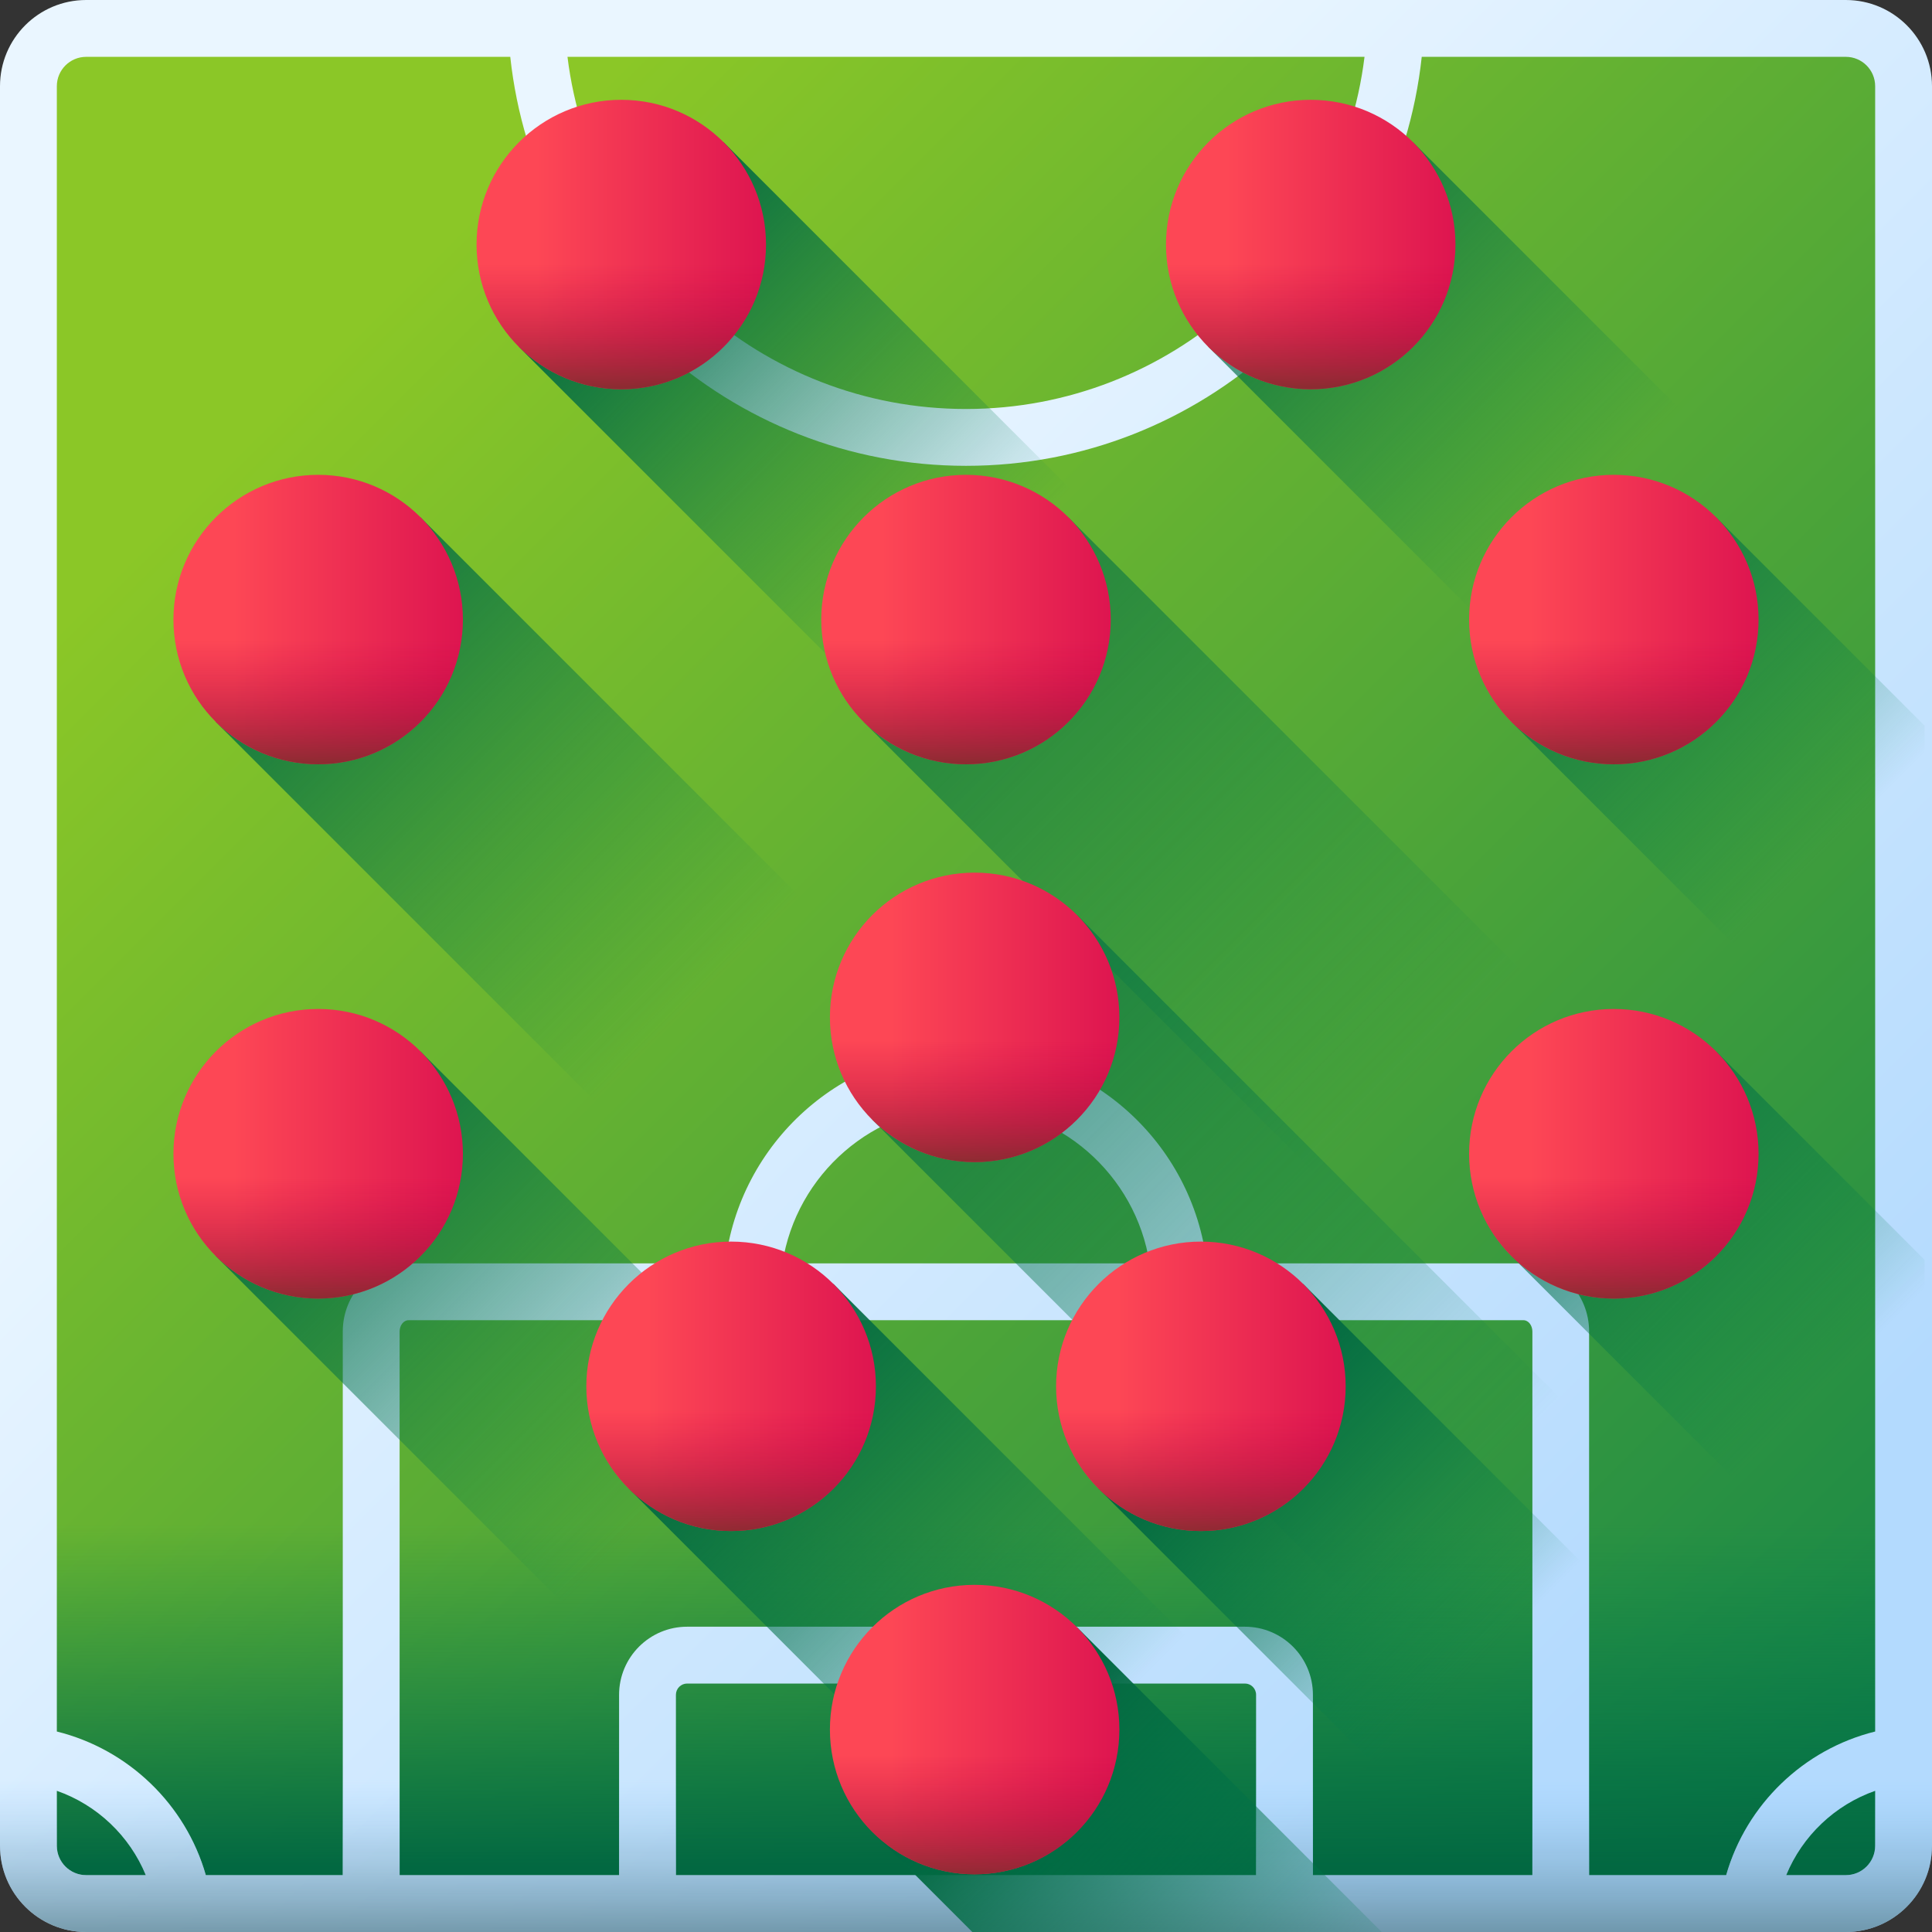 <?xml version="1.0" encoding="UTF-8"?>
<svg xmlns="http://www.w3.org/2000/svg" xmlns:xlink="http://www.w3.org/1999/xlink" width="62px" height="62px" viewBox="0 0 62 62" version="1.1">
<rect x="0" y="0" width="62" height="62" fill="#333333" stroke="none"/>
<defs>
<linearGradient id="linear0" gradientUnits="userSpaceOnUse" x1="88.782" y1="90.743" x2="554.905" y2="556.865" gradientTransform="matrix(0.122,0,0,0.122,0,0)">
<stop offset="0" style="stop-color:rgb(54.51%,78.039%,15.294%);stop-opacity:1;"/>
<stop offset="1" style="stop-color:rgb(0.392%,48.235%,30.588%);stop-opacity:1;"/>
</linearGradient>
<linearGradient id="linear1" gradientUnits="userSpaceOnUse" x1="255.001" y1="400.961" x2="255.001" y2="491.05" gradientTransform="matrix(0.122,0,0,0.122,0,0)">
<stop offset="0" style="stop-color:rgb(0.392%,48.235%,30.588%);stop-opacity:0;"/>
<stop offset="1" style="stop-color:rgb(0.784%,40.784%,25.49%);stop-opacity:1;"/>
</linearGradient>
<linearGradient id="linear2" gradientUnits="userSpaceOnUse" x1="151.017" y1="151.016" x2="434.519" y2="434.518" gradientTransform="matrix(0.122,0,0,0.122,0,0)">
<stop offset="0" style="stop-color:rgb(91.765%,96.471%,100%);stop-opacity:1;"/>
<stop offset="1" style="stop-color:rgb(70.196%,85.49%,99.608%);stop-opacity:1;"/>
</linearGradient>
<linearGradient id="linear3" gradientUnits="userSpaceOnUse" x1="255.001" y1="467.961" x2="255.001" y2="520.43" gradientTransform="matrix(0.122,0,0,0.122,0,0)">
<stop offset="0" style="stop-color:rgb(54.118%,78.824%,99.608%);stop-opacity:0;"/>
<stop offset="0.063" style="stop-color:rgb(52.157%,76.078%,95.294%);stop-opacity:0.063;"/>
<stop offset="0.368" style="stop-color:rgb(43.922%,63.922%,76.471%);stop-opacity:0.369;"/>
<stop offset="0.636" style="stop-color:rgb(37.647%,54.902%,62.745%);stop-opacity:0.635;"/>
<stop offset="0.856" style="stop-color:rgb(34.118%,49.412%,54.51%);stop-opacity:0.855;"/>
<stop offset="1" style="stop-color:rgb(32.549%,47.451%,51.373%);stop-opacity:1;"/>
</linearGradient>
<linearGradient id="linear4" gradientUnits="userSpaceOnUse" x1="254.894" y1="155.466" x2="159.548" y2="60.12" gradientTransform="matrix(0.122,0,0,0.122,0,0)">
<stop offset="0" style="stop-color:rgb(0.392%,48.235%,30.588%);stop-opacity:0;"/>
<stop offset="1" style="stop-color:rgb(0.784%,40.784%,25.49%);stop-opacity:1;"/>
</linearGradient>
<linearGradient id="linear5" gradientUnits="userSpaceOnUse" x1="415.031" y1="133.597" x2="321.193" y2="39.759" gradientTransform="matrix(0.122,0,0,0.122,0,0)">
<stop offset="0" style="stop-color:rgb(0.392%,48.235%,30.588%);stop-opacity:0;"/>
<stop offset="1" style="stop-color:rgb(0.784%,40.784%,25.49%);stop-opacity:1;"/>
</linearGradient>
<linearGradient id="linear6" gradientUnits="userSpaceOnUse" x1="183.198" y1="262.763" x2="63.161" y2="142.726" gradientTransform="matrix(0.122,0,0,0.122,0,0)">
<stop offset="0" style="stop-color:rgb(0.392%,48.235%,30.588%);stop-opacity:0;"/>
<stop offset="1" style="stop-color:rgb(0.784%,40.784%,25.49%);stop-opacity:1;"/>
</linearGradient>
<linearGradient id="linear7" gradientUnits="userSpaceOnUse" x1="373.365" y1="281.93" x2="192.362" y2="100.927" gradientTransform="matrix(0.122,0,0,0.122,0,0)">
<stop offset="0" style="stop-color:rgb(0.392%,48.235%,30.588%);stop-opacity:0;"/>
<stop offset="1" style="stop-color:rgb(0.784%,40.784%,25.49%);stop-opacity:1;"/>
</linearGradient>
<linearGradient id="linear8" gradientUnits="userSpaceOnUse" x1="483.397" y1="220.962" x2="395.429" y2="132.995" gradientTransform="matrix(0.122,0,0,0.122,0,0)">
<stop offset="0" style="stop-color:rgb(0.392%,48.235%,30.588%);stop-opacity:0;"/>
<stop offset="1" style="stop-color:rgb(0.784%,40.784%,25.49%);stop-opacity:1;"/>
</linearGradient>
<linearGradient id="linear9" gradientUnits="userSpaceOnUse" x1="483.397" y1="361.962" x2="395.429" y2="273.995" gradientTransform="matrix(0.122,0,0,0.122,0,0)">
<stop offset="0" style="stop-color:rgb(0.392%,48.235%,30.588%);stop-opacity:0;"/>
<stop offset="1" style="stop-color:rgb(0.784%,40.784%,25.49%);stop-opacity:1;"/>
</linearGradient>
<linearGradient id="linear10" gradientUnits="userSpaceOnUse" x1="383.314" y1="394.61" x2="190.14" y2="201.436" gradientTransform="matrix(0.122,0,0,0.122,0,0)">
<stop offset="0" style="stop-color:rgb(0.392%,48.235%,30.588%);stop-opacity:0;"/>
<stop offset="1" style="stop-color:rgb(0.784%,40.784%,25.49%);stop-opacity:1;"/>
</linearGradient>
<linearGradient id="linear11" gradientUnits="userSpaceOnUse" x1="174.698" y1="395.263" x2="66.059" y2="286.624" gradientTransform="matrix(0.122,0,0,0.122,0,0)">
<stop offset="0" style="stop-color:rgb(0.392%,48.235%,30.588%);stop-opacity:0;"/>
<stop offset="1" style="stop-color:rgb(0.784%,40.784%,25.49%);stop-opacity:1;"/>
</linearGradient>
<linearGradient id="linear12" gradientUnits="userSpaceOnUse" x1="284.501" y1="457.461" x2="190.479" y2="363.44" gradientTransform="matrix(0.122,0,0,0.122,0,0)">
<stop offset="0" style="stop-color:rgb(0.392%,48.235%,30.588%);stop-opacity:0;"/>
<stop offset="1" style="stop-color:rgb(0.784%,40.784%,25.49%);stop-opacity:1;"/>
</linearGradient>
<linearGradient id="linear13" gradientUnits="userSpaceOnUse" x1="388.758" y1="437.719" x2="320.18" y2="369.141" gradientTransform="matrix(0.122,0,0,0.122,0,0)">
<stop offset="0" style="stop-color:rgb(0.392%,48.235%,30.588%);stop-opacity:0;"/>
<stop offset="1" style="stop-color:rgb(0.784%,40.784%,25.49%);stop-opacity:1;"/>
</linearGradient>
<linearGradient id="linear14" gradientUnits="userSpaceOnUse" x1="347.333" y1="546.628" x2="263.119" y2="462.414" gradientTransform="matrix(0.122,0,0,0.122,0,0)">
<stop offset="0" style="stop-color:rgb(0.392%,48.235%,30.588%);stop-opacity:0;"/>
<stop offset="1" style="stop-color:rgb(0.784%,40.784%,25.49%);stop-opacity:1;"/>
</linearGradient>
<linearGradient id="linear15" gradientUnits="userSpaceOnUse" x1="146.867" y1="48.244" x2="205.368" y2="106.746" gradientTransform="matrix(0.086,-0.086,0.086,0.086,0.458,16.327)">
<stop offset="0" style="stop-color:rgb(99.216%,27.843%,33.333%);stop-opacity:1;"/>
<stop offset="1" style="stop-color:rgb(82.353%,0.784%,30.588%);stop-opacity:1;"/>
</linearGradient>
<linearGradient id="linear16" gradientUnits="userSpaceOnUse" x1="164.001" y1="69.6" x2="164.001" y2="106.842" gradientTransform="matrix(0.122,0,0,0.122,0,0)">
<stop offset="0" style="stop-color:rgb(75.294%,0.392%,28.235%);stop-opacity:0;"/>
<stop offset="0.189" style="stop-color:rgb(72.549%,2.353%,27.059%);stop-opacity:0.188;"/>
<stop offset="0.481" style="stop-color:rgb(63.922%,7.451%,23.529%);stop-opacity:0.482;"/>
<stop offset="0.837" style="stop-color:rgb(50.196%,15.686%,18.039%);stop-opacity:0.835;"/>
<stop offset="1" style="stop-color:rgb(42.745%,20%,14.902%);stop-opacity:1;"/>
</linearGradient>
<linearGradient id="linear17" gradientUnits="userSpaceOnUse" x1="328.867" y1="48.244" x2="387.368" y2="106.746" gradientTransform="matrix(0.086,-0.086,0.086,0.086,6.938,31.972)">
<stop offset="0" style="stop-color:rgb(99.216%,27.843%,33.333%);stop-opacity:1;"/>
<stop offset="1" style="stop-color:rgb(82.353%,0.784%,30.588%);stop-opacity:1;"/>
</linearGradient>
<linearGradient id="linear18" gradientUnits="userSpaceOnUse" x1="346.001" y1="69.6" x2="346.001" y2="106.842" gradientTransform="matrix(0.122,0,0,0.122,0,0)">
<stop offset="0" style="stop-color:rgb(75.294%,0.392%,28.235%);stop-opacity:0;"/>
<stop offset="0.189" style="stop-color:rgb(72.549%,2.353%,27.059%);stop-opacity:0.188;"/>
<stop offset="0.481" style="stop-color:rgb(63.922%,7.451%,23.529%);stop-opacity:0.482;"/>
<stop offset="0.837" style="stop-color:rgb(50.196%,15.686%,18.039%);stop-opacity:0.835;"/>
<stop offset="1" style="stop-color:rgb(42.745%,20%,14.902%);stop-opacity:1;"/>
</linearGradient>
<linearGradient id="linear19" gradientUnits="userSpaceOnUse" x1="237.867" y1="147.244" x2="296.368" y2="205.746" gradientTransform="matrix(0.086,-0.086,0.086,0.086,-4.812,27.675)">
<stop offset="0" style="stop-color:rgb(99.216%,27.843%,33.333%);stop-opacity:1;"/>
<stop offset="1" style="stop-color:rgb(82.353%,0.784%,30.588%);stop-opacity:1;"/>
</linearGradient>
<linearGradient id="linear20" gradientUnits="userSpaceOnUse" x1="255.001" y1="168.6" x2="255.001" y2="205.842" gradientTransform="matrix(0.122,0,0,0.122,0,0)">
<stop offset="0" style="stop-color:rgb(75.294%,0.392%,28.235%);stop-opacity:0;"/>
<stop offset="0.189" style="stop-color:rgb(72.549%,2.353%,27.059%);stop-opacity:0.188;"/>
<stop offset="0.481" style="stop-color:rgb(63.922%,7.451%,23.529%);stop-opacity:0.482;"/>
<stop offset="0.837" style="stop-color:rgb(50.196%,15.686%,18.039%);stop-opacity:0.835;"/>
<stop offset="1" style="stop-color:rgb(42.745%,20%,14.902%);stop-opacity:1;"/>
</linearGradient>
<linearGradient id="linear21" gradientUnits="userSpaceOnUse" x1="240.137" y1="440.244" x2="298.638" y2="498.746" gradientTransform="matrix(0.086,-0.086,0.086,0.086,-29.918,38.302)">
<stop offset="0" style="stop-color:rgb(99.216%,27.843%,33.333%);stop-opacity:1;"/>
<stop offset="1" style="stop-color:rgb(82.353%,0.784%,30.588%);stop-opacity:1;"/>
</linearGradient>
<linearGradient id="linear22" gradientUnits="userSpaceOnUse" x1="257.27" y1="461.6" x2="257.27" y2="498.842" gradientTransform="matrix(0.122,0,0,0.122,0,0)">
<stop offset="0" style="stop-color:rgb(75.294%,0.392%,28.235%);stop-opacity:0;"/>
<stop offset="0.189" style="stop-color:rgb(72.549%,2.353%,27.059%);stop-opacity:0.188;"/>
<stop offset="0.481" style="stop-color:rgb(63.922%,7.451%,23.529%);stop-opacity:0.482;"/>
<stop offset="0.837" style="stop-color:rgb(50.196%,15.686%,18.039%);stop-opacity:0.835;"/>
<stop offset="1" style="stop-color:rgb(42.745%,20%,14.902%);stop-opacity:1;"/>
</linearGradient>
<linearGradient id="linear23" gradientUnits="userSpaceOnUse" x1="240.137" y1="252.244" x2="298.638" y2="310.746" gradientTransform="matrix(0.086,-0.086,0.086,0.086,-13.757,31.608)">
<stop offset="0" style="stop-color:rgb(99.216%,27.843%,33.333%);stop-opacity:1;"/>
<stop offset="1" style="stop-color:rgb(82.353%,0.784%,30.588%);stop-opacity:1;"/>
</linearGradient>
<linearGradient id="linear24" gradientUnits="userSpaceOnUse" x1="257.27" y1="273.6" x2="257.27" y2="310.842" gradientTransform="matrix(0.122,0,0,0.122,0,0)">
<stop offset="0" style="stop-color:rgb(75.294%,0.392%,28.235%);stop-opacity:0;"/>
<stop offset="0.189" style="stop-color:rgb(72.549%,2.353%,27.059%);stop-opacity:0.188;"/>
<stop offset="0.481" style="stop-color:rgb(63.922%,7.451%,23.529%);stop-opacity:0.482;"/>
<stop offset="0.837" style="stop-color:rgb(50.196%,15.686%,18.039%);stop-opacity:0.835;"/>
<stop offset="1" style="stop-color:rgb(42.745%,20%,14.902%);stop-opacity:1;"/>
</linearGradient>
<linearGradient id="linear25" gradientUnits="userSpaceOnUse" x1="66.867" y1="147.244" x2="125.368" y2="205.746" gradientTransform="matrix(0.086,-0.086,0.086,0.086,-10.901,12.975)">
<stop offset="0" style="stop-color:rgb(99.216%,27.843%,33.333%);stop-opacity:1;"/>
<stop offset="1" style="stop-color:rgb(82.353%,0.784%,30.588%);stop-opacity:1;"/>
</linearGradient>
<linearGradient id="linear26" gradientUnits="userSpaceOnUse" x1="84.001" y1="168.6" x2="84.001" y2="205.842" gradientTransform="matrix(0.122,0,0,0.122,0,0)">
<stop offset="0" style="stop-color:rgb(75.294%,0.392%,28.235%);stop-opacity:0;"/>
<stop offset="0.189" style="stop-color:rgb(72.549%,2.353%,27.059%);stop-opacity:0.188;"/>
<stop offset="0.481" style="stop-color:rgb(63.922%,7.451%,23.529%);stop-opacity:0.482;"/>
<stop offset="0.837" style="stop-color:rgb(50.196%,15.686%,18.039%);stop-opacity:0.835;"/>
<stop offset="1" style="stop-color:rgb(42.745%,20%,14.902%);stop-opacity:1;"/>
</linearGradient>
<linearGradient id="linear27" gradientUnits="userSpaceOnUse" x1="408.867" y1="147.244" x2="467.368" y2="205.746" gradientTransform="matrix(0.086,-0.086,0.086,0.086,1.276,42.374)">
<stop offset="0" style="stop-color:rgb(99.216%,27.843%,33.333%);stop-opacity:1;"/>
<stop offset="1" style="stop-color:rgb(82.353%,0.784%,30.588%);stop-opacity:1;"/>
</linearGradient>
<linearGradient id="linear28" gradientUnits="userSpaceOnUse" x1="426.001" y1="168.6" x2="426.001" y2="205.842" gradientTransform="matrix(0.122,0,0,0.122,0,0)">
<stop offset="0" style="stop-color:rgb(75.294%,0.392%,28.235%);stop-opacity:0;"/>
<stop offset="0.189" style="stop-color:rgb(72.549%,2.353%,27.059%);stop-opacity:0.188;"/>
<stop offset="0.481" style="stop-color:rgb(63.922%,7.451%,23.529%);stop-opacity:0.482;"/>
<stop offset="0.837" style="stop-color:rgb(50.196%,15.686%,18.039%);stop-opacity:0.835;"/>
<stop offset="1" style="stop-color:rgb(42.745%,20%,14.902%);stop-opacity:1;"/>
</linearGradient>
<linearGradient id="linear29" gradientUnits="userSpaceOnUse" x1="175.867" y1="349.639" x2="234.368" y2="408.141" gradientTransform="matrix(0.086,-0.086,0.086,0.086,-24.418,29.551)">
<stop offset="0" style="stop-color:rgb(99.216%,27.843%,33.333%);stop-opacity:1;"/>
<stop offset="1" style="stop-color:rgb(82.353%,0.784%,30.588%);stop-opacity:1;"/>
</linearGradient>
<linearGradient id="linear30" gradientUnits="userSpaceOnUse" x1="193.001" y1="370.995" x2="193.001" y2="408.237" gradientTransform="matrix(0.122,0,0,0.122,0,0)">
<stop offset="0" style="stop-color:rgb(75.294%,0.392%,28.235%);stop-opacity:0;"/>
<stop offset="0.189" style="stop-color:rgb(72.549%,2.353%,27.059%);stop-opacity:0.188;"/>
<stop offset="0.481" style="stop-color:rgb(63.922%,7.451%,23.529%);stop-opacity:0.482;"/>
<stop offset="0.837" style="stop-color:rgb(50.196%,15.686%,18.039%);stop-opacity:0.835;"/>
<stop offset="1" style="stop-color:rgb(42.745%,20%,14.902%);stop-opacity:1;"/>
</linearGradient>
<linearGradient id="linear31" gradientUnits="userSpaceOnUse" x1="299.867" y1="349.639" x2="358.368" y2="408.141" gradientTransform="matrix(0.086,-0.086,0.086,0.086,-20.003,40.211)">
<stop offset="0" style="stop-color:rgb(99.216%,27.843%,33.333%);stop-opacity:1;"/>
<stop offset="1" style="stop-color:rgb(82.353%,0.784%,30.588%);stop-opacity:1;"/>
</linearGradient>
<linearGradient id="linear32" gradientUnits="userSpaceOnUse" x1="317.001" y1="370.995" x2="317.001" y2="408.237" gradientTransform="matrix(0.122,0,0,0.122,0,0)">
<stop offset="0" style="stop-color:rgb(75.294%,0.392%,28.235%);stop-opacity:0;"/>
<stop offset="0.189" style="stop-color:rgb(72.549%,2.353%,27.059%);stop-opacity:0.188;"/>
<stop offset="0.481" style="stop-color:rgb(63.922%,7.451%,23.529%);stop-opacity:0.482;"/>
<stop offset="0.837" style="stop-color:rgb(50.196%,15.686%,18.039%);stop-opacity:0.835;"/>
<stop offset="1" style="stop-color:rgb(42.745%,20%,14.902%);stop-opacity:1;"/>
</linearGradient>
<linearGradient id="linear33" gradientUnits="userSpaceOnUse" x1="66.867" y1="288.244" x2="125.368" y2="346.746" gradientTransform="matrix(0.086,-0.086,0.086,0.086,-23.022,17.996)">
<stop offset="0" style="stop-color:rgb(99.216%,27.843%,33.333%);stop-opacity:1;"/>
<stop offset="1" style="stop-color:rgb(82.353%,0.784%,30.588%);stop-opacity:1;"/>
</linearGradient>
<linearGradient id="linear34" gradientUnits="userSpaceOnUse" x1="84.001" y1="309.6" x2="84.001" y2="346.842" gradientTransform="matrix(0.122,0,0,0.122,0,0)">
<stop offset="0" style="stop-color:rgb(75.294%,0.392%,28.235%);stop-opacity:0;"/>
<stop offset="0.189" style="stop-color:rgb(72.549%,2.353%,27.059%);stop-opacity:0.188;"/>
<stop offset="0.481" style="stop-color:rgb(63.922%,7.451%,23.529%);stop-opacity:0.482;"/>
<stop offset="0.837" style="stop-color:rgb(50.196%,15.686%,18.039%);stop-opacity:0.835;"/>
<stop offset="1" style="stop-color:rgb(42.745%,20%,14.902%);stop-opacity:1;"/>
</linearGradient>
<linearGradient id="linear35" gradientUnits="userSpaceOnUse" x1="408.867" y1="288.244" x2="467.368" y2="346.746" gradientTransform="matrix(0.086,-0.086,0.086,0.086,-10.844,47.395)">
<stop offset="0" style="stop-color:rgb(99.216%,27.843%,33.333%);stop-opacity:1;"/>
<stop offset="1" style="stop-color:rgb(82.353%,0.784%,30.588%);stop-opacity:1;"/>
</linearGradient>
<linearGradient id="linear36" gradientUnits="userSpaceOnUse" x1="426.001" y1="309.6" x2="426.001" y2="346.842" gradientTransform="matrix(0.122,0,0,0.122,0,0)">
<stop offset="0" style="stop-color:rgb(75.294%,0.392%,28.235%);stop-opacity:0;"/>
<stop offset="0.189" style="stop-color:rgb(72.549%,2.353%,27.059%);stop-opacity:0.188;"/>
<stop offset="0.481" style="stop-color:rgb(63.922%,7.451%,23.529%);stop-opacity:0.482;"/>
<stop offset="0.837" style="stop-color:rgb(50.196%,15.686%,18.039%);stop-opacity:0.835;"/>
<stop offset="1" style="stop-color:rgb(42.745%,20%,14.902%);stop-opacity:1;"/>
</linearGradient>
</defs>
<g id="surface1">
<path style=" stroke:none;fill-rule:nonzero;fill:url(#linear0);" d="M 59.016 62 L 2.984 62 C 1.469 62 0.238 60.77 0.238 59.258 L 0.238 3.223 C 0.238 1.707 1.469 0.477 2.984 0.477 L 59.02 0.477 C 60.531 0.477 61.762 1.707 61.762 3.223 L 61.762 59.258 C 61.762 60.77 60.531 62 59.016 62 Z M 59.016 62 "/>
<path style=" stroke:none;fill-rule:nonzero;fill:url(#linear1);" d="M 0.238 42.543 L 0.238 59.258 C 0.238 60.77 1.469 62 2.984 62 L 59.02 62 C 60.531 62 61.762 60.77 61.762 59.258 L 61.762 42.543 Z M 0.238 42.543 "/>
<path style=" stroke:none;fill-rule:nonzero;fill:url(#linear2);" d="M 59.234 0 L 2.766 0 C 1.238 0 0 1.238 0 2.766 L 0 59.234 C 0 60.762 1.238 62 2.766 62 L 59.234 62 C 60.762 62 62 60.762 62 59.234 L 62 2.766 C 62 1.238 60.762 0 59.234 0 Z M 43.789 1.824 C 43.004 8.184 37.57 13.125 31 13.125 C 24.43 13.125 18.996 8.184 18.211 1.824 Z M 2.766 60.176 C 2.246 60.176 1.824 59.754 1.824 59.234 L 1.824 57.469 C 3.117 57.922 4.16 58.914 4.68 60.176 Z M 21.691 60.176 L 21.691 54.387 C 21.691 54.188 21.852 54.027 22.051 54.027 L 39.953 54.027 C 40.148 54.027 40.309 54.188 40.309 54.387 L 40.309 60.176 Z M 42.133 60.176 L 42.133 54.387 C 42.133 53.184 41.156 52.203 39.949 52.203 L 22.051 52.203 C 20.844 52.203 19.867 53.184 19.867 54.387 L 19.867 60.176 L 12.824 60.176 L 12.824 42.73 C 12.824 42.531 12.953 42.367 13.109 42.367 L 48.891 42.367 C 49.047 42.367 49.176 42.531 49.176 42.73 L 49.176 60.176 Z M 25.109 40.543 C 25.551 37.688 28.023 35.496 31 35.496 C 33.977 35.496 36.449 37.688 36.891 40.543 Z M 50.996 60.176 L 50.996 42.73 C 50.996 41.523 50.055 40.543 48.891 40.543 L 38.727 40.543 C 38.273 36.68 34.984 33.672 31 33.672 C 27.016 33.672 23.727 36.68 23.273 40.543 L 13.109 40.543 C 11.945 40.543 11 41.523 11 42.73 L 11 60.176 L 6.605 60.176 C 5.957 57.906 4.125 56.137 1.824 55.566 L 1.824 2.766 C 1.824 2.246 2.246 1.824 2.766 1.824 L 16.375 1.824 C 17.168 9.191 23.426 14.949 31 14.949 C 38.574 14.949 44.832 9.191 45.625 1.824 L 59.234 1.824 C 59.754 1.824 60.176 2.246 60.176 2.766 L 60.176 55.566 C 57.875 56.137 56.043 57.906 55.395 60.176 Z M 59.234 60.176 L 57.32 60.176 C 57.84 58.914 58.883 57.922 60.176 57.469 L 60.176 59.234 C 60.176 59.754 59.754 60.176 59.234 60.176 Z M 59.234 60.176 "/>
<path style=" stroke:none;fill-rule:nonzero;fill:url(#linear3);" d="M 60.176 46.191 L 60.176 55.566 C 57.875 56.137 56.043 57.906 55.395 60.176 L 50.996 60.176 L 50.996 46.191 L 49.176 46.191 L 49.176 60.176 L 42.133 60.176 L 42.133 54.387 C 42.133 53.184 41.156 52.203 39.949 52.203 L 22.051 52.203 C 20.844 52.203 19.867 53.184 19.867 54.387 L 19.867 60.176 L 12.824 60.176 L 12.824 46.191 L 11 46.191 L 11 60.176 L 6.605 60.176 C 5.957 57.906 4.125 56.137 1.824 55.566 L 1.824 46.191 L 0 46.191 L 0 59.234 C 0 60.762 1.238 62 2.766 62 L 59.234 62 C 60.762 62 62 60.762 62 59.234 L 62 46.191 Z M 2.766 60.176 C 2.246 60.176 1.824 59.754 1.824 59.234 L 1.824 57.469 C 3.117 57.922 4.16 58.914 4.68 60.176 Z M 40.309 60.176 L 21.691 60.176 L 21.691 54.387 C 21.691 54.188 21.852 54.027 22.051 54.027 L 39.953 54.027 C 40.148 54.027 40.309 54.188 40.309 54.387 Z M 60.176 59.234 C 60.176 59.754 59.754 60.176 59.234 60.176 L 57.32 60.176 C 57.84 58.914 58.883 57.922 60.176 57.469 Z M 60.176 59.234 "/>
<path style=" stroke:none;fill-rule:nonzero;fill:url(#linear4);" d="M 61.762 43.105 L 23.223 4.566 L 16.652 11.133 L 61.762 56.242 Z M 61.762 43.105 "/>
<path style=" stroke:none;fill-rule:nonzero;fill:url(#linear5);" d="M 61.762 20.98 L 61.762 34.117 L 38.777 11.133 L 45.348 4.566 Z M 61.762 20.98 "/>
<path style=" stroke:none;fill-rule:nonzero;fill:url(#linear6);" d="M 58.895 62 L 45.758 62 L 6.926 23.168 L 13.496 16.602 Z M 58.895 62 "/>
<path style=" stroke:none;fill-rule:nonzero;fill:url(#linear7);" d="M 53.25 35.566 L 61.762 44.078 L 61.762 57.215 L 27.715 23.168 L 28.035 22.848 L 34.285 16.602 Z M 53.25 35.566 "/>
<path style=" stroke:none;fill-rule:nonzero;fill:url(#linear8);" d="M 61.762 23.289 L 61.762 36.426 L 48.504 23.168 L 49.66 22.016 L 55.074 16.602 Z M 61.762 23.289 "/>
<path style=" stroke:none;fill-rule:nonzero;fill:url(#linear9);" d="M 55.074 33.742 L 61.762 40.43 L 61.762 53.566 L 48.504 40.309 L 53.25 35.566 Z M 55.074 33.742 "/>
<path style=" stroke:none;fill-rule:nonzero;fill:url(#linear10);" d="M 61.762 56.566 L 61.762 59.258 C 61.762 60.77 60.531 62 59.02 62 L 54.059 62 L 27.992 35.934 L 34.562 29.363 Z M 61.762 56.566 "/>
<path style=" stroke:none;fill-rule:nonzero;fill:url(#linear11);" d="M 41.754 62 L 28.617 62 L 6.926 40.309 L 13.496 33.742 Z M 41.754 62 "/>
<path style=" stroke:none;fill-rule:nonzero;fill:url(#linear12);" d="M 47.543 62 L 34.406 62 L 20.18 47.773 L 23.852 44.098 L 26.746 41.203 Z M 47.543 62 "/>
<path style=" stroke:none;fill-rule:nonzero;fill:url(#linear13);" d="M 61.336 60.723 C 60.852 61.488 59.992 62 59.02 62 L 49.48 62 L 35.254 47.773 L 41.82 41.203 Z M 61.336 60.723 "/>
<path style=" stroke:none;fill-rule:nonzero;fill:url(#linear14);" d="M 31.203 62 L 27.992 58.789 L 29.594 57.188 L 33.266 53.512 L 34.562 52.219 L 44.34 62 Z M 31.203 62 "/>
<path style=" stroke:none;fill-rule:nonzero;fill:url(#linear15);" d="M 24.582 7.848 C 24.582 10.414 22.504 12.492 19.938 12.492 C 17.371 12.492 15.293 10.414 15.293 7.848 C 15.293 5.285 17.371 3.203 19.938 3.203 C 22.504 3.203 24.582 5.285 24.582 7.848 Z M 24.582 7.848 "/>
<path style=" stroke:none;fill-rule:nonzero;fill:url(#linear16);" d="M 19.938 12.492 C 22.504 12.492 24.582 10.414 24.582 7.848 L 15.293 7.848 C 15.293 10.414 17.371 12.492 19.938 12.492 Z M 19.938 12.492 "/>
<path style=" stroke:none;fill-rule:nonzero;fill:url(#linear17);" d="M 46.707 7.848 C 46.707 10.414 44.629 12.492 42.062 12.492 C 39.496 12.492 37.418 10.414 37.418 7.848 C 37.418 5.285 39.496 3.203 42.062 3.203 C 44.629 3.203 46.707 5.285 46.707 7.848 Z M 46.707 7.848 "/>
<path style=" stroke:none;fill-rule:nonzero;fill:url(#linear18);" d="M 42.062 12.492 C 44.629 12.492 46.707 10.414 46.707 7.848 L 37.418 7.848 C 37.418 10.414 39.496 12.492 42.062 12.492 Z M 42.062 12.492 "/>
<path style=" stroke:none;fill-rule:nonzero;fill:url(#linear19);" d="M 35.645 19.883 C 35.645 22.449 33.566 24.527 31 24.527 C 28.434 24.527 26.355 22.449 26.355 19.883 C 26.355 17.32 28.434 15.238 31 15.238 C 33.566 15.238 35.645 17.32 35.645 19.883 Z M 35.645 19.883 "/>
<path style=" stroke:none;fill-rule:nonzero;fill:url(#linear20);" d="M 31 24.527 C 33.566 24.527 35.645 22.449 35.645 19.883 L 26.355 19.883 C 26.355 22.449 28.434 24.527 31 24.527 Z M 31 24.527 "/>
<path style=" stroke:none;fill-rule:nonzero;fill:url(#linear21);" d="M 35.922 55.504 C 35.922 58.07 33.84 60.148 31.277 60.148 C 28.711 60.148 26.633 58.07 26.633 55.504 C 26.633 52.938 28.711 50.859 31.277 50.859 C 33.84 50.859 35.922 52.938 35.922 55.504 Z M 35.922 55.504 "/>
<path style=" stroke:none;fill-rule:nonzero;fill:url(#linear22);" d="M 31.277 60.148 C 33.84 60.148 35.922 58.07 35.922 55.504 L 26.633 55.504 C 26.633 58.07 28.711 60.148 31.277 60.148 Z M 31.277 60.148 "/>
<path style=" stroke:none;fill-rule:nonzero;fill:url(#linear23);" d="M 35.922 32.648 C 35.922 35.215 33.84 37.293 31.277 37.293 C 28.711 37.293 26.633 35.215 26.633 32.648 C 26.633 30.082 28.711 28.004 31.277 28.004 C 33.84 28.004 35.922 30.082 35.922 32.648 Z M 35.922 32.648 "/>
<path style=" stroke:none;fill-rule:nonzero;fill:url(#linear24);" d="M 31.277 37.293 C 33.84 37.293 35.922 35.215 35.922 32.648 L 26.633 32.648 C 26.633 35.215 28.711 37.293 31.277 37.293 Z M 31.277 37.293 "/>
<path style=" stroke:none;fill-rule:nonzero;fill:url(#linear25);" d="M 14.855 19.883 C 14.855 22.449 12.777 24.527 10.211 24.527 C 7.648 24.527 5.566 22.449 5.566 19.883 C 5.566 17.32 7.648 15.238 10.211 15.238 C 12.777 15.238 14.855 17.32 14.855 19.883 Z M 14.855 19.883 "/>
<path style=" stroke:none;fill-rule:nonzero;fill:url(#linear26);" d="M 10.211 24.527 C 12.777 24.527 14.855 22.449 14.855 19.883 L 5.566 19.883 C 5.566 22.449 7.648 24.527 10.211 24.527 Z M 10.211 24.527 "/>
<path style=" stroke:none;fill-rule:nonzero;fill:url(#linear27);" d="M 56.434 19.883 C 56.434 22.449 54.352 24.527 51.789 24.527 C 49.223 24.527 47.145 22.449 47.145 19.883 C 47.145 17.32 49.223 15.238 51.789 15.238 C 54.352 15.238 56.434 17.32 56.434 19.883 Z M 56.434 19.883 "/>
<path style=" stroke:none;fill-rule:nonzero;fill:url(#linear28);" d="M 51.789 24.527 C 54.352 24.527 56.434 22.449 56.434 19.883 L 47.145 19.883 C 47.145 22.449 49.223 24.527 51.789 24.527 Z M 51.789 24.527 "/>
<path style=" stroke:none;fill-rule:nonzero;fill:url(#linear29);" d="M 28.109 44.488 C 28.109 47.055 26.027 49.133 23.461 49.133 C 20.898 49.133 18.816 47.055 18.816 44.488 C 18.816 41.926 20.898 39.844 23.461 39.844 C 26.027 39.844 28.109 41.926 28.109 44.488 Z M 28.109 44.488 "/>
<path style=" stroke:none;fill-rule:nonzero;fill:url(#linear30);" d="M 23.461 49.133 C 26.027 49.133 28.109 47.055 28.109 44.488 L 18.816 44.488 C 18.816 47.055 20.898 49.133 23.461 49.133 Z M 23.461 49.133 "/>
<path style=" stroke:none;fill-rule:nonzero;fill:url(#linear31);" d="M 43.184 44.488 C 43.184 47.055 41.102 49.133 38.539 49.133 C 35.973 49.133 33.891 47.055 33.891 44.488 C 33.891 41.926 35.973 39.844 38.539 39.844 C 41.102 39.844 43.184 41.926 43.184 44.488 Z M 43.184 44.488 "/>
<path style=" stroke:none;fill-rule:nonzero;fill:url(#linear32);" d="M 38.539 49.133 C 41.102 49.133 43.184 47.055 43.184 44.488 L 33.891 44.488 C 33.891 47.055 35.973 49.133 38.539 49.133 Z M 38.539 49.133 "/>
<path style=" stroke:none;fill-rule:nonzero;fill:url(#linear33);" d="M 14.855 37.027 C 14.855 39.59 12.777 41.672 10.211 41.672 C 7.648 41.672 5.566 39.59 5.566 37.027 C 5.566 34.461 7.648 32.379 10.211 32.379 C 12.777 32.379 14.855 34.461 14.855 37.027 Z M 14.855 37.027 "/>
<path style=" stroke:none;fill-rule:nonzero;fill:url(#linear34);" d="M 10.211 41.672 C 12.777 41.672 14.855 39.59 14.855 37.027 L 5.566 37.027 C 5.566 39.59 7.648 41.672 10.211 41.672 Z M 10.211 41.672 "/>
<path style=" stroke:none;fill-rule:nonzero;fill:url(#linear35);" d="M 56.434 37.027 C 56.434 39.59 54.352 41.672 51.789 41.672 C 49.223 41.672 47.145 39.59 47.145 37.027 C 47.145 34.461 49.223 32.379 51.789 32.379 C 54.352 32.379 56.434 34.461 56.434 37.027 Z M 56.434 37.027 "/>
<path style=" stroke:none;fill-rule:nonzero;fill:url(#linear36);" d="M 51.789 41.672 C 54.352 41.672 56.434 39.59 56.434 37.027 L 47.145 37.027 C 47.145 39.59 49.223 41.672 51.789 41.672 Z M 51.789 41.672 "/>
</g>
</svg>

